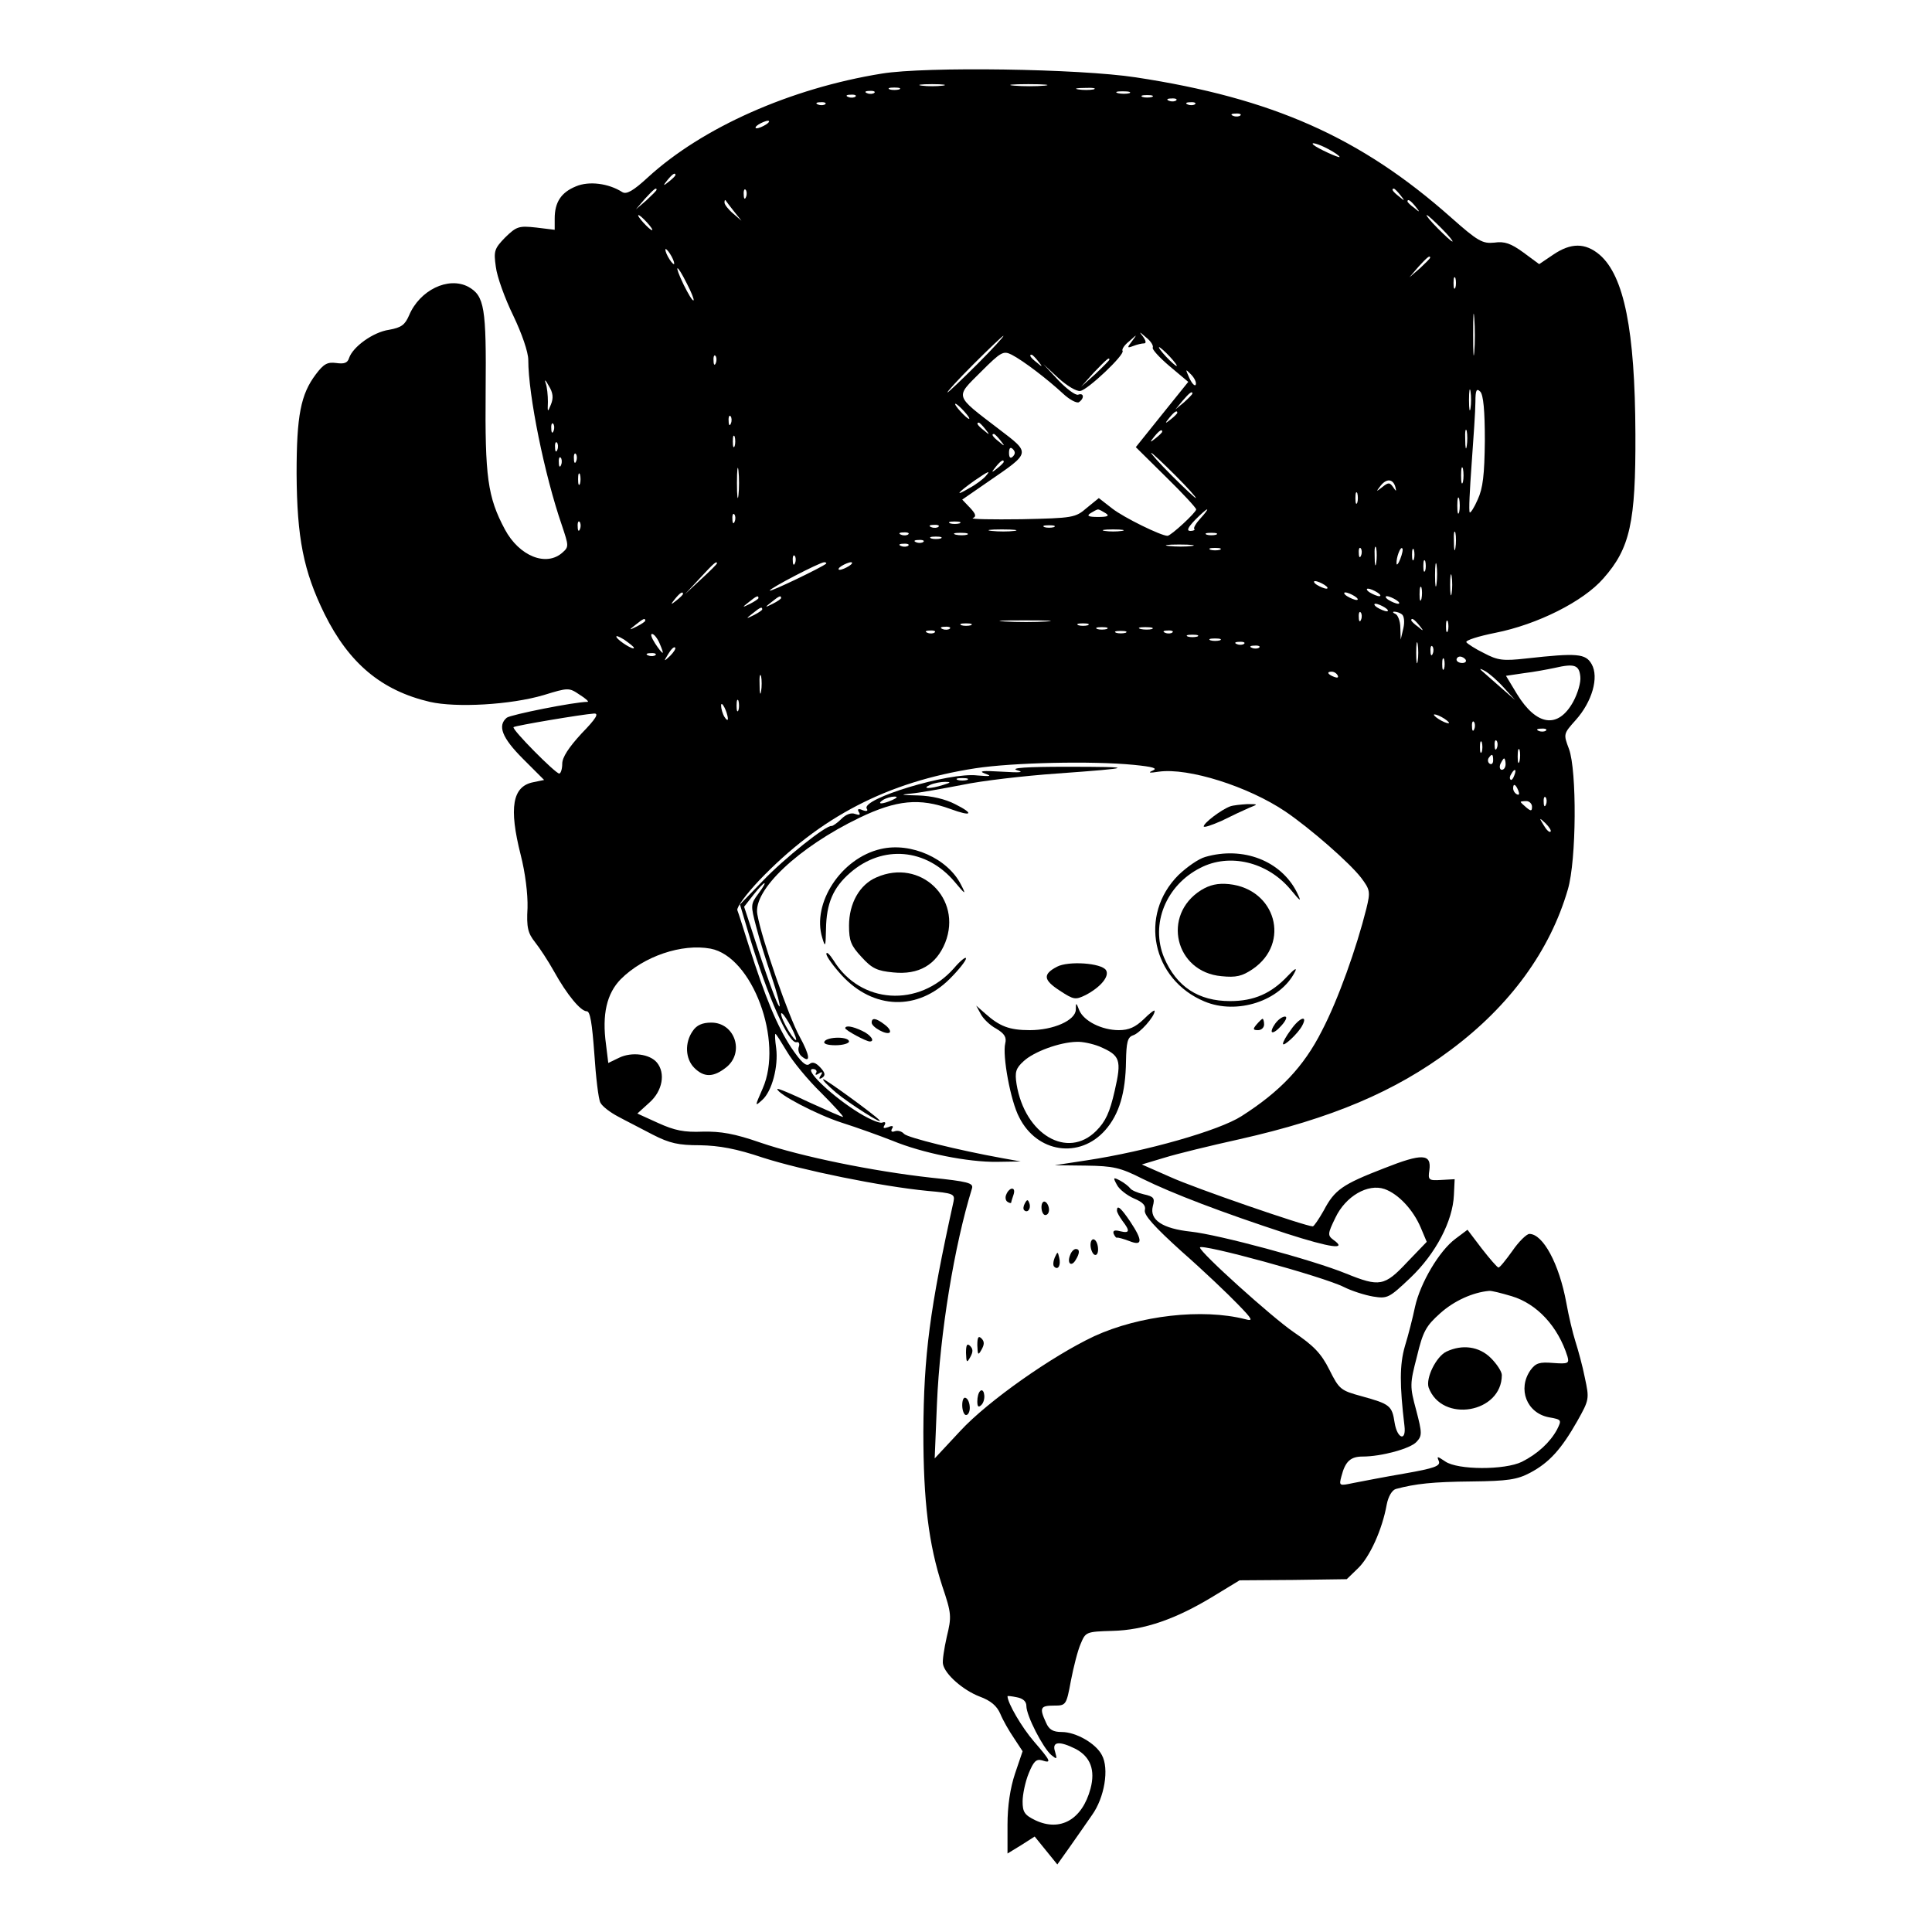 <?xml version="1.0" standalone="no"?>
<!DOCTYPE svg PUBLIC "-//W3C//DTD SVG 20010904//EN"
 "http://www.w3.org/TR/2001/REC-SVG-20010904/DTD/svg10.dtd">
<svg version="1.0" xmlns="http://www.w3.org/2000/svg"
 width="512pt" height="512pt" viewBox="0 0 512 512"
 preserveAspectRatio="xMidYMid meet">

<g transform="translate(0,512) scale(0.1,-0.1)"
fill="#000000" stroke="none">
<path d="M2337 4925 c-242 -39 -476 -143 -620 -275 -39 -36 -57 -46 -68 -39
-36 23 -88 30 -123 15 -39 -16 -56 -42 -56 -85 l0 -30 -49 6 c-46 5 -52 3 -82
-26 -29 -30 -31 -36 -25 -78 3 -26 24 -84 46 -129 23 -48 40 -97 40 -118 0
-93 43 -305 89 -438 18 -54 19 -57 2 -72 -43 -39 -115 -10 -153 61 -46 86 -53
140 -51 367 2 221 -3 252 -46 276 -53 28 -129 -9 -157 -76 -11 -25 -20 -32
-53 -38 -42 -6 -96 -45 -106 -75 -4 -13 -13 -16 -34 -13 -23 3 -33 -2 -54 -30
-40 -53 -51 -109 -51 -263 1 -170 18 -258 74 -372 65 -131 151 -203 279 -233
70 -16 214 -8 302 18 65 20 67 20 95 1 16 -10 26 -19 21 -19 -34 0 -204 -34
-214 -42 -25 -21 -13 -53 43 -109 l56 -56 -29 -6 c-55 -11 -65 -67 -33 -193
12 -47 19 -103 18 -140 -3 -52 1 -67 20 -91 12 -15 35 -50 50 -77 35 -63 71
-106 87 -106 9 0 14 -31 20 -112 4 -62 11 -121 16 -130 5 -10 26 -26 47 -37
20 -11 62 -32 92 -48 45 -23 68 -28 125 -28 51 -1 96 -9 167 -33 103 -33 312
-76 436 -88 68 -6 73 -8 69 -28 -63 -285 -79 -407 -80 -611 0 -184 14 -297 50
-408 25 -74 25 -81 12 -135 -7 -31 -12 -64 -10 -72 5 -27 53 -69 97 -86 30
-11 46 -25 55 -46 7 -17 23 -45 36 -64 l23 -35 -20 -59 c-13 -39 -20 -86 -20
-136 l0 -76 36 22 36 23 30 -37 30 -37 32 45 c17 24 44 63 60 86 33 46 46 123
26 159 -16 31 -69 61 -106 61 -23 0 -34 6 -42 25 -18 39 -15 45 21 45 32 0 33
1 45 66 7 36 18 80 26 98 13 31 14 32 84 34 84 2 168 31 268 92 l69 42 142 1
142 2 30 29 c31 30 64 102 76 169 4 21 14 38 24 41 52 14 98 19 201 20 96 1
121 5 155 23 51 27 83 63 125 137 32 57 32 59 20 115 -6 31 -18 74 -25 96 -7
22 -18 68 -24 102 -19 104 -62 183 -98 183 -7 0 -28 -20 -45 -45 -18 -25 -34
-45 -37 -44 -3 0 -23 23 -44 50 l-38 50 -32 -24 c-43 -32 -93 -117 -107 -180
-6 -29 -18 -76 -27 -105 -14 -49 -14 -102 -1 -211 5 -42 -19 -34 -26 8 -7 46
-12 50 -88 71 -55 15 -59 18 -85 70 -22 44 -42 64 -95 100 -57 39 -248 211
-248 224 0 12 327 -77 382 -105 20 -10 54 -21 77 -25 38 -6 42 -4 99 50 67 64
112 150 115 219 l2 42 -36 -2 c-33 -2 -35 0 -31 26 6 44 -19 45 -120 5 -111
-43 -131 -57 -160 -112 -13 -23 -26 -42 -29 -42 -19 0 -315 102 -378 131 l-75
33 60 18 c32 10 122 32 199 49 244 55 412 126 560 237 157 117 263 263 310
425 23 78 24 315 3 372 -15 40 -15 40 18 77 43 48 62 113 42 148 -16 28 -38
30 -173 15 -62 -7 -76 -5 -112 14 -23 11 -44 25 -47 29 -3 5 32 16 77 25 111
22 233 83 286 144 71 80 86 149 85 383 -1 275 -30 419 -95 475 -38 32 -76 32
-123 0 l-37 -25 -42 31 c-33 24 -50 30 -77 26 -31 -3 -43 3 -115 67 -239 212
-473 316 -835 371 -150 23 -556 29 -673 10z m161 -32 c-16 -2 -40 -2 -55 0
-16 2 -3 4 27 4 30 0 43 -2 28 -4z m270 0 c-21 -2 -57 -2 -80 0 -24 2 -7 4 37
4 44 0 63 -2 43 -4z m-385 -10 c-7 -2 -19 -2 -25 0 -7 3 -2 5 12 5 14 0 19 -2
13 -5z m515 0 c-10 -2 -28 -2 -40 0 -13 2 -5 4 17 4 22 1 32 -1 23 -4z m-581
-9 c-3 -3 -12 -4 -19 -1 -8 3 -5 6 6 6 11 1 17 -2 13 -5z m676 -1 c-7 -2 -21
-2 -30 0 -10 3 -4 5 12 5 17 0 24 -2 18 -5z m-726 -9 c-3 -3 -12 -4 -19 -1 -8
3 -5 6 6 6 11 1 17 -2 13 -5z m786 -1 c-7 -2 -19 -2 -25 0 -7 3 -2 5 12 5 14
0 19 -2 13 -5z m64 -9 c-3 -3 -12 -4 -19 -1 -8 3 -5 6 6 6 11 1 17 -2 13 -5z
m-930 -10 c-3 -3 -12 -4 -19 -1 -8 3 -5 6 6 6 11 1 17 -2 13 -5z m980 0 c-3
-3 -12 -4 -19 -1 -8 3 -5 6 6 6 11 1 17 -2 13 -5z m120 -30 c-3 -3 -12 -4 -19
-1 -8 3 -5 6 6 6 11 1 17 -2 13 -5z m-1257 -24 c-8 -5 -19 -10 -25 -10 -5 0
-3 5 5 10 8 5 20 10 25 10 6 0 3 -5 -5 -10z m1490 -65 c17 -9 30 -18 30 -21 0
-4 -59 23 -69 32 -10 9 13 3 39 -11z m-1730 -69 c0 -2 -8 -10 -17 -17 -16 -13
-17 -12 -4 4 13 16 21 21 21 13z m-50 -39 c0 -2 -12 -14 -27 -28 l-28 -24 24
28 c23 25 31 32 31 24z m237 -19 c-3 -8 -6 -5 -6 6 -1 11 2 17 5 13 3 -3 4
-12 1 -19z m1734 5 c13 -16 12 -17 -3 -4 -17 13 -22 21 -14 21 2 0 10 -8 17
-17z m-1766 -43 l20 -25 -22 19 c-13 11 -23 24 -23 29 0 6 1 8 3 6 1 -2 11
-15 22 -29z m1806 13 c13 -16 12 -17 -3 -4 -10 7 -18 15 -18 17 0 8 8 3 21
-13z m-2036 -43 c10 -11 16 -20 13 -20 -3 0 -13 9 -23 20 -10 11 -16 20 -13
20 3 0 13 -9 23 -20z m2105 -15 c19 -19 32 -35 29 -35 -3 0 -20 16 -39 35 -19
19 -32 35 -29 35 3 0 20 -16 39 -35z m-2040 -75 c6 -11 8 -20 6 -20 -3 0 -10
9 -16 20 -6 11 -8 20 -6 20 3 0 10 -9 16 -20z m2010 -3 c0 -2 -12 -14 -27 -28
l-28 -24 24 28 c23 25 31 32 31 24z m-1970 -68 c12 -23 20 -43 18 -45 -3 -2
-14 17 -26 41 -27 56 -20 60 8 4z m2037 -11 c-3 -7 -5 -2 -5 12 0 14 2 19 5
13 2 -7 2 -19 0 -25z m50 -171 c-2 -23 -3 -1 -3 48 0 50 1 68 3 42 2 -26 2
-67 0 -90z m-852 12 c-3 -4 17 -26 44 -49 l50 -42 -70 -87 -69 -86 80 -79 c44
-43 80 -82 80 -86 0 -8 -67 -70 -76 -70 -17 0 -115 48 -146 72 l-36 28 -32
-26 c-30 -26 -36 -27 -173 -30 -78 -1 -136 0 -129 3 10 4 8 11 -7 27 l-21 22
68 47 c115 79 114 75 29 140 -119 91 -116 83 -48 151 54 54 60 57 82 46 31
-16 95 -65 136 -103 17 -16 36 -26 42 -23 15 10 14 26 -2 20 -7 -2 -30 15 -52
38 l-40 43 40 -37 c22 -20 48 -36 58 -34 20 3 118 96 112 106 -3 4 5 16 18 26
21 19 21 19 7 0 -14 -18 -13 -19 3 -13 10 4 23 7 29 7 6 0 5 7 -3 18 -11 14
-10 14 8 -2 13 -10 20 -22 18 -27z m-465 -44 c-41 -41 -77 -75 -79 -75 -3 0
28 34 69 75 41 41 77 75 79 75 3 0 -28 -34 -69 -75z m510 20 c13 -14 21 -25
18 -25 -2 0 -15 11 -28 25 -13 14 -21 25 -18 25 2 0 15 -11 28 -25z m-1203
-17 c-3 -8 -6 -5 -6 6 -1 11 2 17 5 13 3 -3 4 -12 1 -19z m854 5 c13 -16 12
-17 -3 -4 -17 13 -22 21 -14 21 2 0 10 -8 17 -17z m189 4 c0 -2 -17 -19 -37
-38 l-38 -34 34 38 c33 34 41 42 41 34z m229 -66 c-2 -6 -10 2 -17 17 -11 25
-11 25 4 10 9 -9 15 -21 13 -27z m-1709 -53 c-9 -22 -9 -21 -8 7 0 17 -2 39
-6 50 -4 11 0 8 8 -7 12 -19 13 -33 6 -50z m2437 -10 c-2 -13 -4 -3 -4 22 0
25 2 35 4 23 2 -13 2 -33 0 -45z m38 -86 c-1 -90 -5 -126 -19 -156 -9 -21 -19
-36 -21 -34 -3 3 0 60 5 129 5 68 10 142 10 164 0 31 3 37 13 27 8 -9 12 -49
12 -130z m-775 125 c0 -2 -10 -12 -22 -23 l-23 -19 19 23 c18 21 26 27 26 19z
m-605 -47 c10 -11 16 -20 13 -20 -3 0 -13 9 -23 20 -10 11 -16 20 -13 20 3 0
13 -9 23 -20z m565 -4 c0 -2 -8 -10 -17 -17 -16 -13 -17 -12 -4 4 13 16 21 21
21 13z m-1183 -28 c-3 -8 -6 -5 -6 6 -1 11 2 17 5 13 3 -3 4 -12 1 -19z m-470
-20 c-3 -8 -6 -5 -6 6 -1 11 2 17 5 13 3 -3 4 -12 1 -19z m1144 5 c13 -16 12
-17 -3 -4 -17 13 -22 21 -14 21 2 0 10 -8 17 -17z m1276 -45 c-2 -13 -4 -5 -4
17 -1 22 1 32 4 23 2 -10 2 -28 0 -40z m-807 38 c0 -2 -8 -10 -17 -17 -16 -13
-17 -12 -4 4 13 16 21 21 21 13z m-1133 -38 c-3 -7 -5 -2 -5 12 0 14 2 19 5
13 2 -7 2 -19 0 -25z m704 15 c13 -16 12 -17 -3 -4 -17 13 -22 21 -14 21 2 0
10 -8 17 -17z m-1174 -25 c-3 -8 -6 -5 -6 6 -1 11 2 17 5 13 3 -3 4 -12 1 -19z
m1207 -18 c-6 -6 -10 -3 -10 10 0 13 4 16 10 10 7 -7 7 -13 0 -20z m-1157 -12
c-3 -8 -6 -5 -6 6 -1 11 2 17 5 13 3 -3 4 -12 1 -19z m1588 -38 c33 -33 57
-60 54 -60 -2 0 -31 27 -64 60 -33 33 -57 60 -54 60 2 0 31 -27 64 -60z
m-1628 28 c-3 -8 -6 -5 -6 6 -1 11 2 17 5 13 3 -3 4 -12 1 -19z m470 -80 c-2
-18 -4 -4 -4 32 0 36 2 50 4 33 2 -18 2 -48 0 -65z m703 88 c0 -2 -8 -10 -17
-17 -16 -13 -17 -12 -4 4 13 16 21 21 21 13z m1217 -53 c-3 -10 -5 -2 -5 17 0
19 2 27 5 18 2 -10 2 -26 0 -35z m-2340 -5 c-3 -7 -5 -2 -5 12 0 14 2 19 5 13
2 -7 2 -19 0 -25z m1075 20 c-6 -7 -25 -22 -44 -32 -39 -23 -32 -13 14 20 38
26 45 29 30 12z m1086 -29 c3 -12 2 -12 -6 0 -9 13 -13 13 -29 0 -17 -13 -17
-13 -4 4 16 20 33 18 39 -4z m-101 -41 c-3 -7 -5 -2 -5 12 0 14 2 19 5 13 2
-7 2 -19 0 -25z m270 -25 c-3 -10 -5 -2 -5 17 0 19 2 27 5 18 2 -10 2 -26 0
-35z m-937 -3 c11 -7 6 -10 -20 -10 -26 0 -31 3 -20 10 8 5 17 10 20 10 3 0
12 -5 20 -10z m252 -13 c-12 -13 -20 -26 -17 -29 3 -2 -2 -5 -10 -5 -11 0 -8
8 12 29 15 15 29 28 32 28 2 0 -5 -10 -17 -23z m-1235 -9 c-3 -8 -6 -5 -6 6
-1 11 2 17 5 13 3 -3 4 -12 1 -19z m-410 -20 c-3 -8 -6 -5 -6 6 -1 11 2 17 5
13 3 -3 4 -12 1 -19z m1006 15 c-7 -2 -19 -2 -25 0 -7 3 -2 5 12 5 14 0 19 -2
13 -5z m-56 -9 c-3 -3 -12 -4 -19 -1 -8 3 -5 6 6 6 11 1 17 -2 13 -5z m306 -1
c-7 -2 -19 -2 -25 0 -7 3 -2 5 12 5 14 0 19 -2 13 -5z m-105 -10 c-15 -2 -42
-2 -60 0 -18 2 -6 4 27 4 33 0 48 -2 33 -4z m285 0 c-13 -2 -33 -2 -45 0 -13
2 -3 4 22 4 25 0 35 -2 23 -4z m884 -45 c-2 -13 -4 -5 -4 17 -1 22 1 32 4 23
2 -10 2 -28 0 -40z m-1450 36 c-3 -3 -12 -4 -19 -1 -8 3 -5 6 6 6 11 1 17 -2
13 -5z m156 -1 c-7 -2 -21 -2 -30 0 -10 3 -4 5 12 5 17 0 24 -2 18 -5z m660 0
c-7 -2 -19 -2 -25 0 -7 3 -2 5 12 5 14 0 19 -2 13 -5z m-730 -10 c-7 -2 -19
-2 -25 0 -7 3 -2 5 12 5 14 0 19 -2 13 -5z m-46 -9 c-3 -3 -12 -4 -19 -1 -8 3
-5 6 6 6 11 1 17 -2 13 -5z m-40 -10 c-3 -3 -12 -4 -19 -1 -8 3 -5 6 6 6 11 1
17 -2 13 -5z m751 -1 c-15 -2 -42 -2 -60 0 -18 2 -6 4 27 4 33 0 48 -2 33 -4z
m489 -45 c-2 -13 -4 -5 -4 17 -1 22 1 32 4 23 2 -10 2 -28 0 -40z m-414 35
c-7 -2 -19 -2 -25 0 -7 3 -2 5 12 5 14 0 19 -2 13 -5z m374 -15 c-3 -8 -6 -5
-6 6 -1 11 2 17 5 13 3 -3 4 -12 1 -19z m104 -9 c-5 -13 -10 -19 -10 -12 -1
15 10 45 15 40 3 -2 0 -15 -5 -28z m36 -1 c-3 -7 -5 -2 -5 12 0 14 2 19 5 13
2 -7 2 -19 0 -25z m-1640 -10 c-3 -8 -6 -5 -6 6 -1 11 2 17 5 13 3 -3 4 -12 1
-19z m1670 -20 c-3 -7 -5 -2 -5 12 0 14 2 19 5 13 2 -7 2 -19 0 -25z m30 -35
c-2 -16 -4 -5 -4 22 0 28 2 40 4 28 2 -13 2 -35 0 -50z m-1907 54 c0 -2 -19
-21 -42 -42 l-43 -40 40 43 c36 39 45 47 45 39z m289 -1 c-10 -9 -149 -76
-149 -71 0 6 131 74 144 75 5 0 7 -2 5 -4z m61 -6 c-8 -5 -19 -10 -25 -10 -5
0 -3 5 5 10 8 5 20 10 25 10 6 0 3 -5 -5 -10z m1597 -72 c-2 -13 -4 -3 -4 22
0 25 2 35 4 23 2 -13 2 -33 0 -45z m-337 22 c8 -5 11 -10 5 -10 -5 0 -17 5
-25 10 -8 5 -10 10 -5 10 6 0 17 -5 25 -10z m257 -37 c-3 -10 -5 -4 -5 12 0
17 2 24 5 18 2 -7 2 -21 0 -30z m-117 17 c8 -5 11 -10 5 -10 -5 0 -17 5 -25
10 -8 5 -10 10 -5 10 6 0 17 -5 25 -10z m-1840 -4 c0 -2 -8 -10 -17 -17 -16
-13 -17 -12 -4 4 13 16 21 21 21 13z m1780 -6 c8 -5 11 -10 5 -10 -5 0 -17 5
-25 10 -8 5 -10 10 -5 10 6 0 17 -5 25 -10z m-1580 -5 c0 -2 -10 -9 -22 -15
-22 -11 -22 -10 -4 4 21 17 26 19 26 11z m60 0 c0 -2 -10 -9 -22 -15 -22 -11
-22 -10 -4 4 21 17 26 19 26 11z m1630 -5 c8 -5 11 -10 5 -10 -5 0 -17 5 -25
10 -8 5 -10 10 -5 10 6 0 17 -5 25 -10z m-30 -20 c8 -5 11 -10 5 -10 -5 0 -17
5 -25 10 -8 5 -10 10 -5 10 6 0 17 -5 25 -10z m-1650 -5 c0 -2 -10 -9 -22 -15
-22 -11 -22 -10 -4 4 21 17 26 19 26 11z m1587 -27 c-3 -8 -6 -5 -6 6 -1 11 2
17 5 13 3 -3 4 -12 1 -19z m108 14 c6 -4 8 -20 4 -37 l-7 -30 -1 32 c0 17 -7
34 -13 36 -7 3 -8 6 -3 6 6 0 15 -3 20 -7z m-2005 -17 c0 -2 -10 -9 -22 -15
-22 -11 -22 -10 -4 4 21 17 26 19 26 11z m1063 -2 c-29 -2 -78 -2 -110 0 -32
2 -8 3 52 3 61 0 87 -1 58 -3z m988 -10 c13 -16 12 -17 -3 -4 -10 7 -18 15
-18 17 0 8 8 3 21 -13z m76 -15 c-3 -7 -5 -2 -5 12 0 14 2 19 5 13 2 -7 2 -19
0 -25z m-1264 15 c-7 -2 -19 -2 -25 0 -7 3 -2 5 12 5 14 0 19 -2 13 -5z m310
0 c-7 -2 -19 -2 -25 0 -7 3 -2 5 12 5 14 0 19 -2 13 -5z m-366 -9 c-3 -3 -12
-4 -19 -1 -8 3 -5 6 6 6 11 1 17 -2 13 -5z m416 -1 c-7 -2 -19 -2 -25 0 -7 3
-2 5 12 5 14 0 19 -2 13 -5z m120 0 c-7 -2 -21 -2 -30 0 -10 3 -4 5 12 5 17 0
24 -2 18 -5z m-576 -9 c-3 -3 -12 -4 -19 -1 -8 3 -5 6 6 6 11 1 17 -2 13 -5z
m506 -1 c-7 -2 -19 -2 -25 0 -7 3 -2 5 12 5 14 0 19 -2 13 -5z m124 1 c-3 -3
-12 -4 -19 -1 -8 3 -5 6 6 6 11 1 17 -2 13 -5z m-1427 -41 c0 -7 -39 17 -46
28 -3 6 5 3 20 -6 14 -10 26 -19 26 -22z m68 12 c6 -14 10 -25 8 -25 -2 0 -11
11 -20 25 -9 14 -13 25 -8 25 5 0 14 -11 20 -25z m1425 18 c-7 -2 -19 -2 -25
0 -7 3 -2 5 12 5 14 0 19 -2 13 -5z m60 -10 c-7 -2 -19 -2 -25 0 -7 3 -2 5 12
5 14 0 19 -2 13 -5z m524 -55 c-2 -13 -4 -3 -4 22 0 25 2 35 4 23 2 -13 2 -33
0 -45z m-460 46 c-3 -3 -12 -4 -19 -1 -8 3 -5 6 6 6 11 1 17 -2 13 -5z m-1521
-32 c-17 -16 -18 -16 -5 5 7 12 15 20 18 17 3 -2 -3 -12 -13 -22z m1561 22
c-3 -3 -12 -4 -19 -1 -8 3 -5 6 6 6 11 1 17 -2 13 -5z m460 -16 c-3 -8 -6 -5
-6 6 -1 11 2 17 5 13 3 -3 4 -12 1 -19z m-2060 -4 c-3 -3 -12 -4 -19 -1 -8 3
-5 6 6 6 11 1 17 -2 13 -5z m2090 -36 c-3 -7 -5 -2 -5 12 0 14 2 19 5 13 2 -7
2 -19 0 -25z m57 24 c3 -5 -1 -9 -9 -9 -8 0 -15 4 -15 9 0 4 4 8 9 8 6 0 12
-4 15 -8z m304 -45 c2 -15 -7 -45 -19 -67 -40 -72 -97 -64 -149 21 l-29 48 47
7 c26 3 63 10 82 14 52 12 65 8 68 -23z m-203 -29 l30 -33 -40 35 c-22 19 -44
39 -50 44 -5 5 -1 4 10 -2 11 -6 33 -25 50 -44z m-1968 -10 c-2 -13 -4 -5 -4
17 -1 22 1 32 4 23 2 -10 2 -28 0 -40z m1528 42 c3 -6 -1 -7 -9 -4 -18 7 -21
14 -7 14 6 0 13 -4 16 -10z m-1588 -92 c-3 -7 -5 -2 -5 12 0 14 2 19 5 13 2
-7 2 -19 0 -25z m-28 -23 c0 -5 -4 -3 -9 5 -5 8 -9 22 -9 30 0 16 17 -16 18
-35z m-388 -39 c-34 -37 -51 -63 -51 -80 0 -14 -4 -26 -8 -26 -10 0 -127 118
-121 123 4 4 182 34 213 36 14 1 6 -13 -33 -53z m2299 28 c0 -2 -9 0 -20 6
-11 6 -20 13 -20 16 0 2 9 0 20 -6 11 -6 20 -13 20 -16z m67 -16 c-3 -8 -6 -5
-6 6 -1 11 2 17 5 13 3 -3 4 -12 1 -19z m190 -4 c-3 -3 -12 -4 -19 -1 -8 3 -5
6 6 6 11 1 17 -2 13 -5z m-170 -56 c-3 -7 -5 -2 -5 12 0 14 2 19 5 13 2 -7 2
-19 0 -25z m40 10 c-3 -8 -6 -5 -6 6 -1 11 2 17 5 13 3 -3 4 -12 1 -19z m60
-35 c-3 -10 -5 -4 -5 12 0 17 2 24 5 18 2 -7 2 -21 0 -30z m-70 2 c0 -8 -4
-12 -9 -9 -5 3 -6 10 -3 15 9 13 12 11 12 -6z m33 -10 c0 -8 -4 -15 -10 -15
-5 0 -7 7 -4 15 4 8 8 15 10 15 2 0 4 -7 4 -15z m-985 -2 c50 -5 64 -9 50 -15
-14 -6 -9 -7 16 -3 78 11 237 -39 336 -106 66 -45 169 -135 200 -175 24 -32
25 -37 14 -82 -26 -104 -75 -242 -118 -324 -48 -95 -111 -161 -213 -226 -59
-38 -252 -93 -410 -117 l-85 -13 83 -1 c72 -1 91 -5 150 -35 79 -39 210 -89
381 -145 118 -38 163 -44 125 -17 -16 12 -16 16 5 59 27 57 86 91 130 76 37
-13 76 -55 96 -102 l16 -38 -52 -54 c-60 -64 -73 -66 -162 -30 -88 36 -337
103 -411 111 -75 8 -110 31 -101 67 6 22 3 26 -24 32 -17 4 -33 11 -36 16 -4
5 -15 14 -26 20 -19 10 -20 9 -9 -11 6 -12 27 -28 45 -36 24 -10 32 -19 29
-31 -3 -13 25 -44 98 -110 57 -50 123 -113 148 -139 40 -41 42 -46 20 -40
-114 29 -280 10 -400 -45 -111 -52 -282 -172 -355 -251 l-68 -73 6 145 c8 188
46 419 93 571 4 14 -12 18 -108 28 -154 17 -345 56 -453 93 -69 24 -105 30
-153 29 -49 -2 -74 3 -118 23 l-55 25 32 29 c35 31 43 78 20 106 -19 23 -67
29 -100 13 l-29 -14 -6 49 c-11 80 2 135 39 173 61 61 162 95 238 81 111 -21
194 -245 138 -371 -21 -48 -21 -48 -1 -30 26 23 43 89 37 137 -3 21 -4 38 -2
38 2 0 15 -21 30 -46 15 -26 56 -76 91 -110 35 -35 61 -64 58 -64 -3 0 -44 18
-90 39 -46 22 -84 38 -84 35 0 -13 105 -68 170 -89 41 -13 102 -35 135 -48 80
-33 200 -57 277 -56 l63 1 -50 9 c-116 21 -249 54 -259 64 -6 7 -17 10 -25 7
-8 -3 -11 0 -7 7 5 7 1 9 -10 4 -12 -4 -15 -3 -10 5 4 7 2 10 -6 7 -8 -3 -41
12 -73 33 -69 45 -134 109 -111 109 8 0 12 -5 9 -10 -4 -6 -1 -7 7 -2 9 6 11
4 5 -5 -6 -9 -4 -11 4 -6 9 6 8 13 -5 27 -12 13 -21 16 -29 9 -9 -7 -22 5 -49
45 -37 57 -67 129 -112 270 -14 44 -27 86 -30 93 -2 8 24 43 58 79 162 169
340 261 573 297 98 15 308 20 420 9z m1008 -28 c-3 -9 -8 -14 -10 -11 -3 3 -2
9 2 15 9 16 15 13 8 -4z m11 -41 c3 -8 2 -12 -4 -9 -6 3 -10 10 -10 16 0 14 7
11 14 -7z m73 -36 c-3 -8 -6 -5 -6 6 -1 11 2 17 5 13 3 -3 4 -12 1 -19z m-37
-6 c0 -12 -3 -12 -15 -2 -8 7 -15 13 -15 15 0 1 7 2 15 2 8 0 15 -7 15 -15z
m49 -66 c-3 -3 -11 5 -18 17 -13 21 -12 21 5 5 10 -10 16 -20 13 -22z m-103
-1231 c67 -20 123 -80 148 -160 5 -18 2 -20 -38 -17 -36 3 -46 0 -60 -19 -35
-50 -10 -114 49 -125 34 -6 34 -7 21 -33 -18 -33 -51 -64 -93 -85 -45 -22
-170 -22 -203 1 -21 14 -23 15 -17 1 5 -13 -11 -19 -91 -33 -53 -9 -114 -21
-135 -25 -38 -8 -39 -8 -32 18 10 39 24 52 56 52 50 0 127 21 143 39 15 16 15
23 -1 84 -17 63 -17 69 2 142 16 67 24 81 62 115 37 33 86 55 129 59 6 1 33
-6 60 -14z m-1286 -1086 c0 -26 44 -111 66 -130 15 -12 16 -12 10 9 -9 27 11
29 55 7 39 -21 52 -56 39 -105 -22 -82 -80 -115 -146 -84 -29 14 -34 22 -34
50 0 18 7 52 16 74 13 32 20 39 35 35 27 -9 24 -2 -21 50 -32 37 -70 102 -70
120 0 1 11 0 25 -3 16 -3 25 -11 25 -23z"/>
<path d="M2695 3079 c21 -6 9 -7 -40 -4 -51 3 -63 2 -45 -5 20 -7 15 -8 -20
-5 -75 9 -309 -62 -293 -88 4 -6 0 -8 -11 -4 -11 5 -15 3 -10 -5 5 -8 2 -9
-10 -5 -10 4 -24 -1 -36 -13 -11 -11 -23 -19 -26 -19 -13 4 -126 -86 -183
-146 l-60 -62 25 -84 c48 -159 104 -286 125 -281 6 2 9 -4 6 -12 -3 -8 0 -19
7 -25 25 -21 23 1 -5 52 -28 50 -101 260 -112 324 -12 64 109 178 271 256 98
47 159 53 241 23 57 -21 64 -13 12 13 -25 13 -62 22 -98 23 -46 1 -50 2 -18 5
22 2 83 13 135 23 52 11 165 24 250 30 209 15 213 18 25 18 -103 0 -149 -3
-130 -9z m-132 -26 c-7 -2 -19 -2 -25 0 -7 3 -2 5 12 5 14 0 19 -2 13 -5z
m-63 -13 c-34 -11 -60 -11 -35 0 11 5 29 8 40 8 16 0 15 -2 -5 -8z m-135 -40
c-27 -12 -43 -12 -25 0 8 5 22 9 30 9 10 0 8 -3 -5 -9z m-355 -248 c-21 -28
-21 -31 -6 -88 8 -32 27 -92 41 -133 14 -41 23 -76 21 -78 -4 -4 -38 90 -74
203 l-20 61 25 32 c31 39 41 41 13 3z m100 -387 c0 -5 -9 5 -20 23 -11 18 -20
38 -20 45 1 14 39 -52 40 -68z"/>
<path d="M3260 2983 c-24 -9 -70 -44 -70 -53 0 -4 21 3 48 15 26 13 58 28 72
34 25 10 25 10 -5 10 -16 -1 -37 -3 -45 -6z"/>
<path d="M2334 2870 c-105 -24 -183 -144 -155 -235 8 -27 9 -25 10 23 1 68 19
110 64 149 86 75 202 65 277 -24 29 -35 31 -35 17 -8 -35 70 -133 114 -213 95z"/>
<path d="M3194 2849 c-18 -5 -49 -27 -71 -48 -106 -106 -70 -277 69 -335 86
-36 201 1 240 79 6 12 -2 7 -19 -11 -44 -47 -90 -67 -153 -67 -84 0 -142 38
-175 115 -37 89 5 192 96 238 77 40 177 16 238 -56 29 -35 31 -36 18 -9 -42
84 -143 123 -243 94z"/>
<path d="M2323 2795 c-45 -19 -73 -69 -73 -128 0 -40 5 -53 33 -83 28 -31 42
-37 84 -41 68 -7 114 20 138 79 46 117 -66 224 -182 173z"/>
<path d="M3183 2761 c-105 -66 -69 -217 54 -228 39 -4 55 0 83 19 101 69 61
212 -63 225 -30 3 -51 -2 -74 -16z"/>
<path d="M2190 2592 c0 -7 19 -33 41 -57 84 -91 201 -94 286 -9 24 24 43 48
43 54 0 6 -15 -6 -32 -26 -93 -105 -248 -95 -319 21 -11 17 -19 24 -19 17z"/>
<path d="M2801 2558 c-38 -20 -36 -35 7 -63 38 -25 42 -25 69 -12 40 21 64 50
54 66 -12 19 -100 25 -130 9z"/>
<path d="M2851 2444 c-1 -28 -59 -54 -122 -54 -54 0 -80 10 -118 44 l-24 21
12 -22 c6 -12 24 -30 41 -39 22 -13 28 -23 24 -39 -8 -32 14 -153 37 -196 47
-94 160 -111 228 -34 37 42 54 99 55 183 1 49 4 63 18 68 18 5 58 50 58 65 0
4 -13 -6 -29 -22 -22 -21 -39 -29 -66 -29 -45 0 -93 24 -105 53 -8 21 -9 21
-9 1z m62 -97 c56 -24 60 -35 41 -118 -13 -57 -24 -81 -49 -106 -76 -76 -189
-10 -211 124 -5 32 -2 42 19 61 27 25 95 50 140 51 15 1 42 -5 60 -12z"/>
<path d="M3386 2415 c-9 -9 -16 -22 -16 -28 0 -6 10 -2 22 11 12 12 19 24 16
27 -3 3 -13 -1 -22 -10z"/>
<path d="M2310 2410 c0 -12 40 -34 48 -26 3 4 -3 13 -14 21 -22 17 -34 19 -34
5z"/>
<path d="M3330 2405 c-10 -12 -10 -15 4 -15 9 0 16 7 16 15 0 8 -2 15 -4 15
-2 0 -9 -7 -16 -15z"/>
<path d="M3421 2391 c-12 -16 -21 -32 -21 -37 0 -10 40 27 51 48 16 30 -8 21
-30 -11z"/>
<path d="M1836 2388 c-22 -31 -20 -74 4 -98 26 -26 51 -25 84 1 50 39 24 119
-39 119 -24 0 -39 -7 -49 -22z"/>
<path d="M2240 2395 c0 -5 55 -35 65 -35 15 0 2 18 -20 28 -27 13 -45 15 -45
7z"/>
<path d="M2185 2360 c-4 -6 8 -10 29 -10 20 0 36 5 36 10 0 6 -13 10 -29 10
-17 0 -33 -4 -36 -10z"/>
<path d="M2215 2225 c33 -28 132 -91 115 -73 -14 15 -142 108 -148 108 -4 -1
11 -16 33 -35z"/>
<path d="M2667 1955 c-4 -8 -2 -17 3 -20 6 -4 10 -4 10 -1 0 2 3 11 6 20 3 9
2 16 -4 16 -5 0 -12 -7 -15 -15z"/>
<path d="M2716 1931 c-4 -7 -5 -15 -2 -18 9 -9 19 4 14 18 -4 11 -6 11 -12 0z"/>
<path d="M2760 1921 c0 -12 5 -21 10 -21 6 0 10 6 10 14 0 8 -4 18 -10 21 -5
3 -10 -3 -10 -14z"/>
<path d="M2960 1912 c0 -5 7 -17 15 -28 20 -26 19 -33 -6 -27 -15 4 -20 2 -18
-6 3 -7 7 -12 9 -11 3 1 17 -3 33 -9 35 -14 36 1 2 52 -25 37 -35 45 -35 29z"/>
<path d="M2890 1821 c0 -11 5 -23 10 -26 6 -3 10 3 10 14 0 11 -4 23 -10 26
-5 3 -10 -3 -10 -14z"/>
<path d="M2836 1794 c-9 -22 3 -32 14 -14 12 19 12 30 1 30 -5 0 -12 -7 -15
-16z"/>
<path d="M2795 1787 c-4 -10 -5 -21 -1 -24 10 -10 18 4 13 24 -4 17 -4 17 -12
0z"/>
<path d="M2590 1555 c1 -26 2 -28 11 -12 8 14 8 22 0 30 -8 8 -11 3 -11 -18z"/>
<path d="M2560 1535 c1 -26 2 -28 11 -12 8 14 8 22 0 30 -8 8 -11 3 -11 -18z"/>
<path d="M2598 1434 c-5 -4 -8 -16 -8 -28 0 -14 3 -17 11 -9 6 6 9 19 7 28 -1
9 -6 13 -10 9z"/>
<path d="M2550 1396 c0 -14 5 -26 10 -26 6 0 10 9 10 19 0 11 -4 23 -10 26 -6
4 -10 -5 -10 -19z"/>
<path d="M3833 1538 c-27 -13 -55 -70 -47 -95 35 -95 194 -68 194 33 0 9 -13
29 -29 45 -31 31 -76 37 -118 17z"/>
</g>
</svg>
